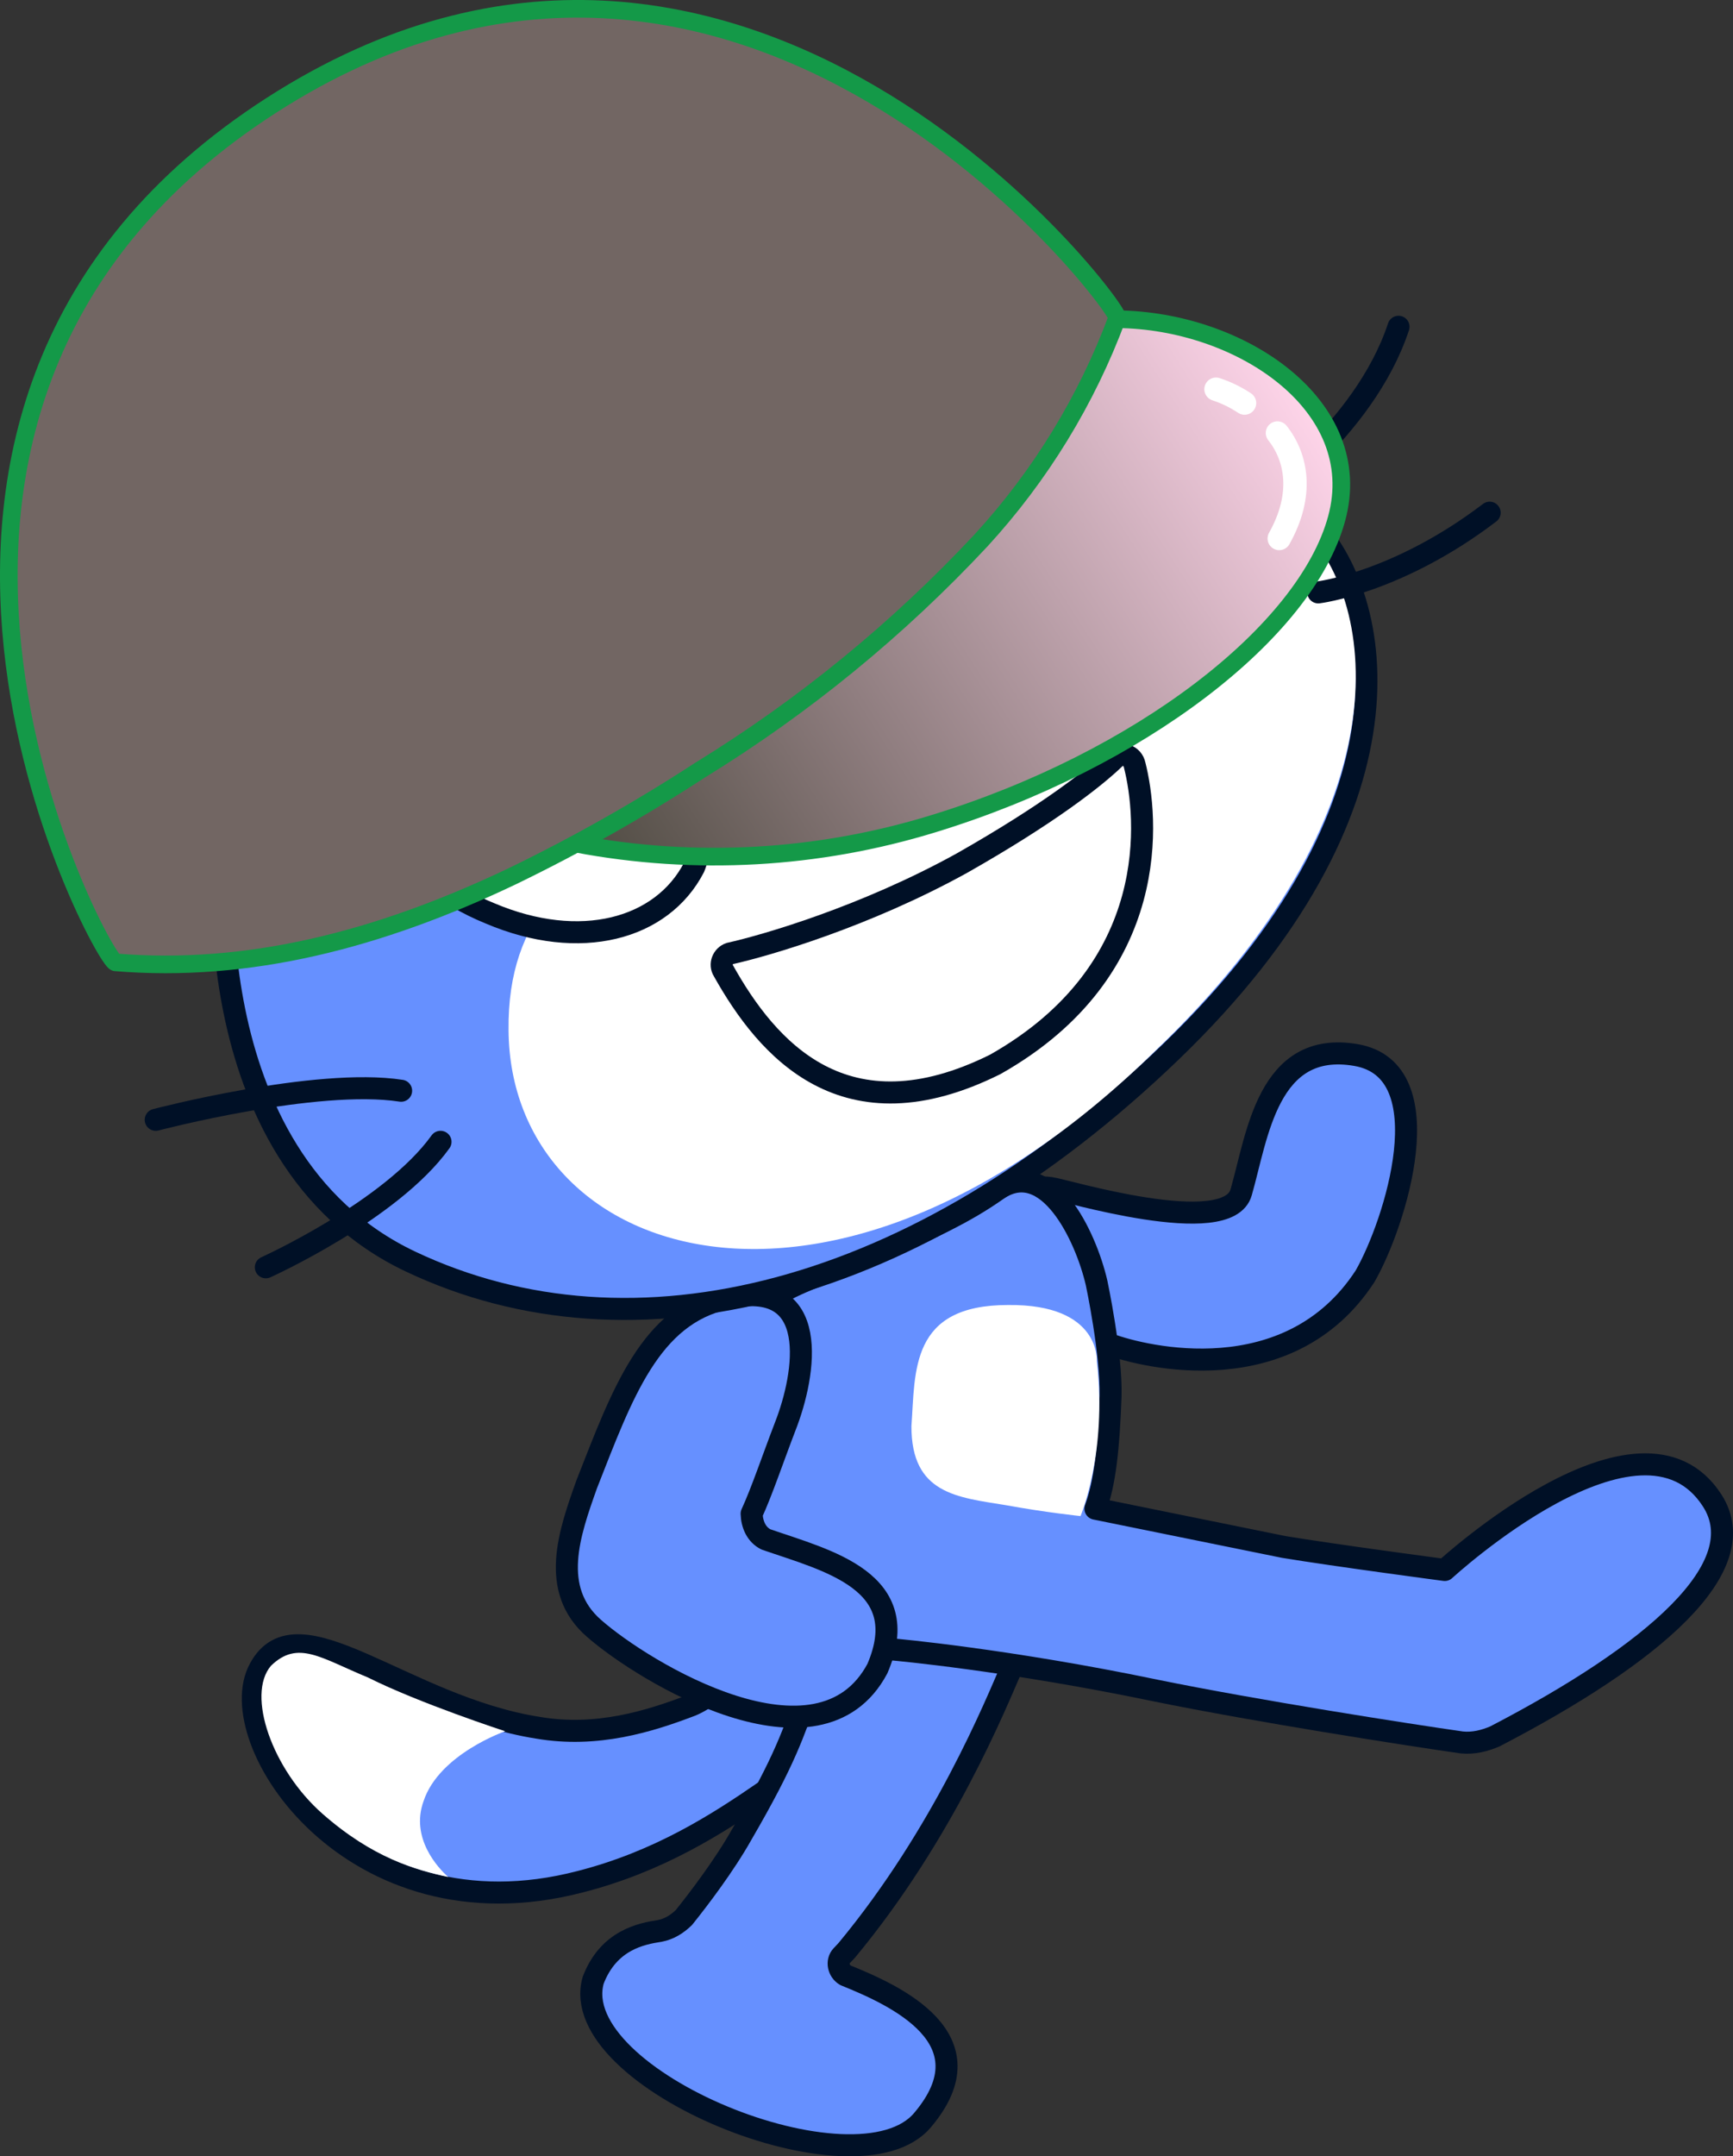 <svg version="1.1" xmlns="http://www.w3.org/2000/svg" xmlns:xlink="http://www.w3.org/1999/xlink" width="94.405" height="117.42" viewBox="0,0,94.405,117.42"><rect x="0" y="0" width="94.405" height="117.42" fill="#333333" stroke="none"/><defs><linearGradient x1="225.17" y1="168.719" x2="264.434" y2="143.468" gradientUnits="userSpaceOnUse" id="color-1"><stop offset="0" stop-color="#4f4b42"/><stop offset="1" stop-color="#ffd5ea"/></linearGradient></defs><g transform="translate(-192.857,-121.35)"><g data-paper-data="{&quot;isPaintingLayer&quot;:true}" stroke-miterlimit="10" stroke-dasharray="" stroke-dashoffset="0" style="mix-blend-mode: normal"><g fill-rule="evenodd"><path d="M238.146,206.096c0.889,-0.096 2.806,-0.259 2.626,3.899c-0.179,4.158 -5.604,8.479 -6.277,8.912c-2.553,1.761 -5.749,3.816 -10.039,4.911c-12.425,3.235 -19.595,-7.729 -17.451,-11.605c2.06,-3.822 7.871,2.071 15.148,3.218c3.209,0.552 6.08,-0.344 8.37,-1.221c3.184,-1.334 6.596,-8.047 7.623,-8.113z" fill="#6690ff" stroke="#001026" stroke-width="1.2" stroke-linecap="round" stroke-linejoin="round"/><path d="M212.906,212.698c2.806,1.405 7.469,2.925 7.469,2.925c0,0 -3.599,1.244 -4.446,3.81c-0.727,2.013 0.8,3.647 1.347,4.128c-1.797,-0.39 -4.116,-1.039 -6.85,-3.442c-2.734,-2.403 -4.165,-6.476 -2.807,-8.063c1.466,-1.418 2.698,-0.427 5.288,0.642z" fill="#ffffff" stroke="none" stroke-width="1" stroke-linecap="butt" stroke-linejoin="miter"/></g><path d="M247.977,212.139c-0.865,1.983 -3.699,9.037 -8.992,15.413l-0.282,0.3c-0.282,0.3 -0.18,0.829 0.204,1.057c2.728,1.099 7.932,3.459 4.225,7.864c-3.538,4.297 -19.492,-2.207 -17.961,-7.591c0.841,-2.205 2.649,-2.536 3.623,-2.686c0.529,-0.102 0.949,-0.373 1.316,-0.727c0.793,-0.986 2.211,-2.848 3.154,-4.525c2.427,-4.176 2.781,-5.474 3.652,-7.818c0.871,-2.343 2.738,-7.944 7.581,-7.254c4.152,0.54 4.261,4.037 3.48,5.966z" fill="#6690ff" fill-rule="evenodd" stroke="#001026" stroke-width="1.2" stroke-linecap="round" stroke-linejoin="round"/><path d="M250.099,186.044c0.637,0.066 9.662,2.822 10.371,0.226c0.883,-3.064 1.44,-8.298 6.253,-7.47c4.813,0.828 2.123,9.217 0.495,12.047c-4.127,6.34 -12.028,4.406 -13.903,3.71c-1.875,-0.697 -5.101,-1.832 -6.508,-4.018c-1.43,-2.409 1.051,-4.837 3.292,-4.495z" fill="#6690ff" fill-rule="evenodd" stroke="#001026" stroke-width="1.2" stroke-linecap="round" stroke-linejoin="round"/><g fill-rule="evenodd"><path d="M262.786,205.587c2.794,0.462 8.773,1.254 8.773,1.254c0,0 10.675,-9.838 14.57,-3.782c2.326,3.617 -3.189,8.352 -11.834,12.842c-0.559,0.24 -1.172,0.397 -1.808,0.331c-2.878,-0.408 -11.206,-1.71 -16.68,-2.827c-8.1,-1.687 -14.276,-2.232 -14.276,-2.232c-11.639,-2.383 -7.729,-9.059 -8.054,-14.557c-0.115,-4.801 1.243,-4.723 6.938,-6.959c3.13,-1.419 4.975,-2.248 6.771,-3.522c2.721,-1.869 4.813,2.493 5.409,5.082c0,0 0.824,3.869 0.758,6.17c-0.102,2.8 -0.3,4.711 -0.822,6.117z" fill="#6690ff" stroke="#001026" stroke-width="1.2" stroke-linecap="round" stroke-linejoin="round"/><path d="M251.719,203.906c0,0 -1.911,-0.198 -4.068,-0.594c-2.656,-0.432 -5.149,-0.612 -5.144,-4.301c0.216,-2.992 -0.085,-6.603 5.268,-6.598c5.077,-0.055 4.831,3.075 4.831,3.075c0.584,4.975 -0.888,8.418 -0.888,8.418z" fill="#ffffff" stroke="none" stroke-width="1" stroke-linecap="butt" stroke-linejoin="miter"/></g><path d="M234.583,205.177c3.365,1.165 8.118,2.27 6.07,7.035c-3.177,5.967 -12.708,0.207 -15.442,-2.196c-2.434,-2.121 -1.329,-5.209 -0.398,-7.829c1.94,-4.933 3.453,-9.236 7.629,-10.138c5.179,-1.191 4.315,4.121 3.186,6.987c-0.667,1.737 -1.279,3.557 -1.826,4.741c0.018,0.583 0.259,1.142 0.781,1.4z" fill="#6690ff" fill-rule="evenodd" stroke="#001026" stroke-width="1.2" stroke-linecap="round" stroke-linejoin="round"/><g fill-rule="evenodd"><path d="M224.619,131.45c0.144,-0.33 0.619,-0.517 0.919,-0.234l7.975,7.593c0,0 7.925,0.491 11.308,2.239c5.666,2.895 8.185,6.626 8.185,6.626c0,0 7.108,-2.074 11.2,2.071c4.093,4.145 6.234,15.609 -7.577,28.89c-13.811,13.281 -29.27,17.16 -41.408,11.412c-12.138,-5.748 -10.074,-23.245 -10.146,-22.247l-11.449,-13.919c-0.3,-0.282 -0.042,-0.805 0.402,-0.853l14.45,0.099c0,0 2.865,-3.864 6.71,-6.574c2.247,-1.683 4.374,-2.813 6.524,-3.72z" fill="#6690ff" stroke="#001026" stroke-width="1.2" stroke-linecap="butt" stroke-linejoin="miter"/><path d="M252.97,148.172c0,0 6.777,-2.218 10.87,1.927c4.093,4.145 5.627,15.405 -8.07,28.493c-17.649,17.296 -35.111,11.405 -35.21,-1.135c-0.153,-12.624 14.442,-11.19 21.183,-16.239c5.785,-4.315 3.05,-10.047 11.227,-13.046z" fill="#ffffff" stroke="none" stroke-width="1" stroke-linecap="butt" stroke-linejoin="miter"/><path d="M232.264,174.21c-0.216,-0.336 -0.042,-0.805 0.348,-0.937c1.977,-0.439 7.384,-2.014 12.647,-4.923c4.704,-2.669 7.233,-4.652 8.333,-5.716c0.366,-0.355 0.973,-0.15 1.076,0.378c0.704,2.758 1.564,11.121 -7.592,16.296c-8.195,4.081 -12.414,-0.815 -14.812,-5.098z" fill="#ffffff" stroke="#001026" stroke-width="1.2" stroke-linecap="round" stroke-linejoin="round"/><path d="M269.041,139.144c-1.898,5.738 -7.899,9.717 -7.899,9.717" fill="none" stroke="#001026" stroke-width="1.2" stroke-linecap="round" stroke-linejoin="round"/><path d="M274.006,149.268c-5.028,3.828 -9.336,4.34 -9.336,4.34" fill="none" stroke="#001026" stroke-width="1.2" stroke-linecap="round" stroke-linejoin="round"/><path d="M240,159.248c1.766,-1.136 3.725,-2.158 4.188,-1.623c0.841,1.123 1.094,4.29 -0.197,5.239c-1.406,1.142 -6.291,1.311 -7.156,-0.035c-0.733,-0.955 1.484,-2.5 3.166,-3.582z" fill="#001026" stroke="#001026" stroke-width="1.2" stroke-linecap="round" stroke-linejoin="round"/><path d="M201.34,182.328c0,0 8.748,-2.297 13.368,-1.583" fill="none" stroke="#001026" stroke-width="1.2" stroke-linecap="round" stroke-linejoin="round"/><path d="M216.854,183.526c-2.697,3.756 -9.516,6.833 -9.516,6.833" fill="none" stroke="#001026" stroke-width="1.2" stroke-linecap="round" stroke-linejoin="round"/><g><path d="M243.596,143.025c4.873,2.216 7.716,6.452 6.335,9.48c-1.381,3.029 -6.386,3.75 -11.344,1.588c-4.873,-2.216 -7.716,-6.452 -6.335,-9.48c1.327,-3.113 6.47,-3.805 11.344,-1.588z" fill="#ffffff" stroke="#001026" stroke-width="1.2" stroke-linecap="round" stroke-linejoin="round"/><path d="M246.343,148.035c0.595,0.925 0.409,2.115 -0.432,2.656c-0.841,0.541 -2.001,0.217 -2.596,-0.709c-0.595,-0.925 -0.409,-2.115 0.432,-2.656c0.841,-0.541 2.001,-0.217 2.596,0.709" fill="#001026" stroke="none" stroke-width="1" stroke-linecap="butt" stroke-linejoin="miter"/></g><g><path d="M224.252,158.794c4.903,2.078 7.656,6.728 6.413,9.787c-1.748,3.383 -6.206,4.586 -11.109,2.508c-4.987,-2.024 -8.239,-6.71 -6.821,-10.237c1.363,-3.611 6.614,-4.135 11.518,-2.057z" fill="#ffffff" stroke="#001026" stroke-width="1.2" stroke-linecap="round" stroke-linejoin="round"/><path d="M226.884,163.997c0.595,0.925 0.409,2.115 -0.432,2.656c-0.841,0.541 -2.001,0.217 -2.596,-0.709c-0.595,-0.925 -0.409,-2.115 0.432,-2.656c0.895,-0.457 2.001,-0.217 2.596,0.709" fill="#001026" stroke="none" stroke-width="1" stroke-linecap="butt" stroke-linejoin="miter"/></g></g><path d="M253.71,138.733c6.7,0.057 13.64,4.682 11.961,10.855c-1.68,6.174 -10.719,13.171 -21.983,16.621c-6.294,1.933 -12.964,2.306 -19.434,1.084z" fill="url(#color-1)" fill-rule="nonzero" stroke="#149948" stroke-width="0.96" stroke-linecap="butt" stroke-linejoin="miter"/><path d="M230.248,126.101c7.576,3.061 13.754,7.876 21.406,17.222c-1.487,2.71 -3.286,5.236 -5.36,7.528c-4.044,-5.141 -8.489,-9.954 -13.294,-14.392c-8.256,-7.402 -21.676,-11.741 -25.35,-9.378c2.477,-1.618 5.153,-2.907 7.962,-3.837c5.009,0.081 9.964,1.049 14.636,2.857z" fill="#ff7bd0" fill-rule="nonzero" stroke="none" stroke-width="1" stroke-linecap="butt" stroke-linejoin="miter"/><path d="M253.707,138.663c-0.577,1.576 -1.264,3.11 -2.056,4.59c-7.678,-9.387 -13.83,-14.162 -21.406,-17.222c-4.675,-1.785 -9.629,-2.729 -14.633,-2.788c21.773,-7.097 38.26,14.9 38.095,15.42z" fill="#ffa1e2" fill-rule="nonzero" stroke="none" stroke-width="1" stroke-linecap="butt" stroke-linejoin="miter"/><path d="M232.935,136.357c4.805,4.438 9.25,9.251 13.294,14.392c-4.519,4.839 -9.668,9.047 -15.308,12.513c-3.284,2.138 -6.699,4.067 -10.224,5.776c-3.447,-5.579 -6.443,-11.424 -8.959,-17.48c-4.038,-9.673 -5.995,-23.253 -4.087,-24.48c3.694,-2.376 17.093,1.976 25.285,9.278z" fill="#ffff4f" fill-rule="nonzero" stroke="none" stroke-width="1" stroke-linecap="butt" stroke-linejoin="miter"/><path d="M211.795,151.65c2.524,6.034 5.525,11.856 8.973,17.414c-7.274,3.465 -14.39,5.288 -21.624,4.69c-0.678,-0.034 -17.101,-30.206 8.505,-46.674c-1.908,1.227 0.049,14.807 4.145,24.571z" fill="#149948" fill-rule="nonzero" stroke="none" stroke-width="1" stroke-linecap="butt" stroke-linejoin="miter"/><path d="M253.717,138.657c-1.665,4.481 -4.183,8.596 -7.416,12.117c-4.519,4.839 -9.668,9.047 -15.308,12.513c-3.284,2.138 -6.699,4.067 -10.224,5.776c-7.274,3.465 -14.39,5.288 -21.624,4.69c-0.678,-0.034 -17.101,-30.206 8.505,-46.674c25.596,-16.461 46.237,10.998 46.068,11.577z" fill="#726663" fill-rule="evenodd" stroke="#149948" stroke-width="0.96" stroke-linecap="butt" stroke-linejoin="miter"/><path d="M262.445,144.929c1.05,1.322 1.443,3.352 0.098,5.744" fill="none" fill-rule="evenodd" stroke="#ffffff" stroke-width="1.272" stroke-linecap="round" stroke-linejoin="round"/><path d="M259.099,142.544c0.55,0.18 1.073,0.434 1.555,0.755" fill="none" fill-rule="evenodd" stroke="#ffffff" stroke-width="1.272" stroke-linecap="round" stroke-linejoin="round"/><path d="M201.561,170.145c-0.705,-1.473 -1.033,-2.36 -1.033,-2.36" fill="none" fill-rule="evenodd" stroke="#726663" stroke-width="1.92" stroke-linecap="round" stroke-linejoin="round"/><path d="M199.368,164.65c-1.14,-3.234 -1.807,-6.617 -1.978,-10.042" fill="none" fill-rule="evenodd" stroke="#726663" stroke-width="1.92" stroke-linecap="round" stroke-linejoin="round"/></g></g></svg>
